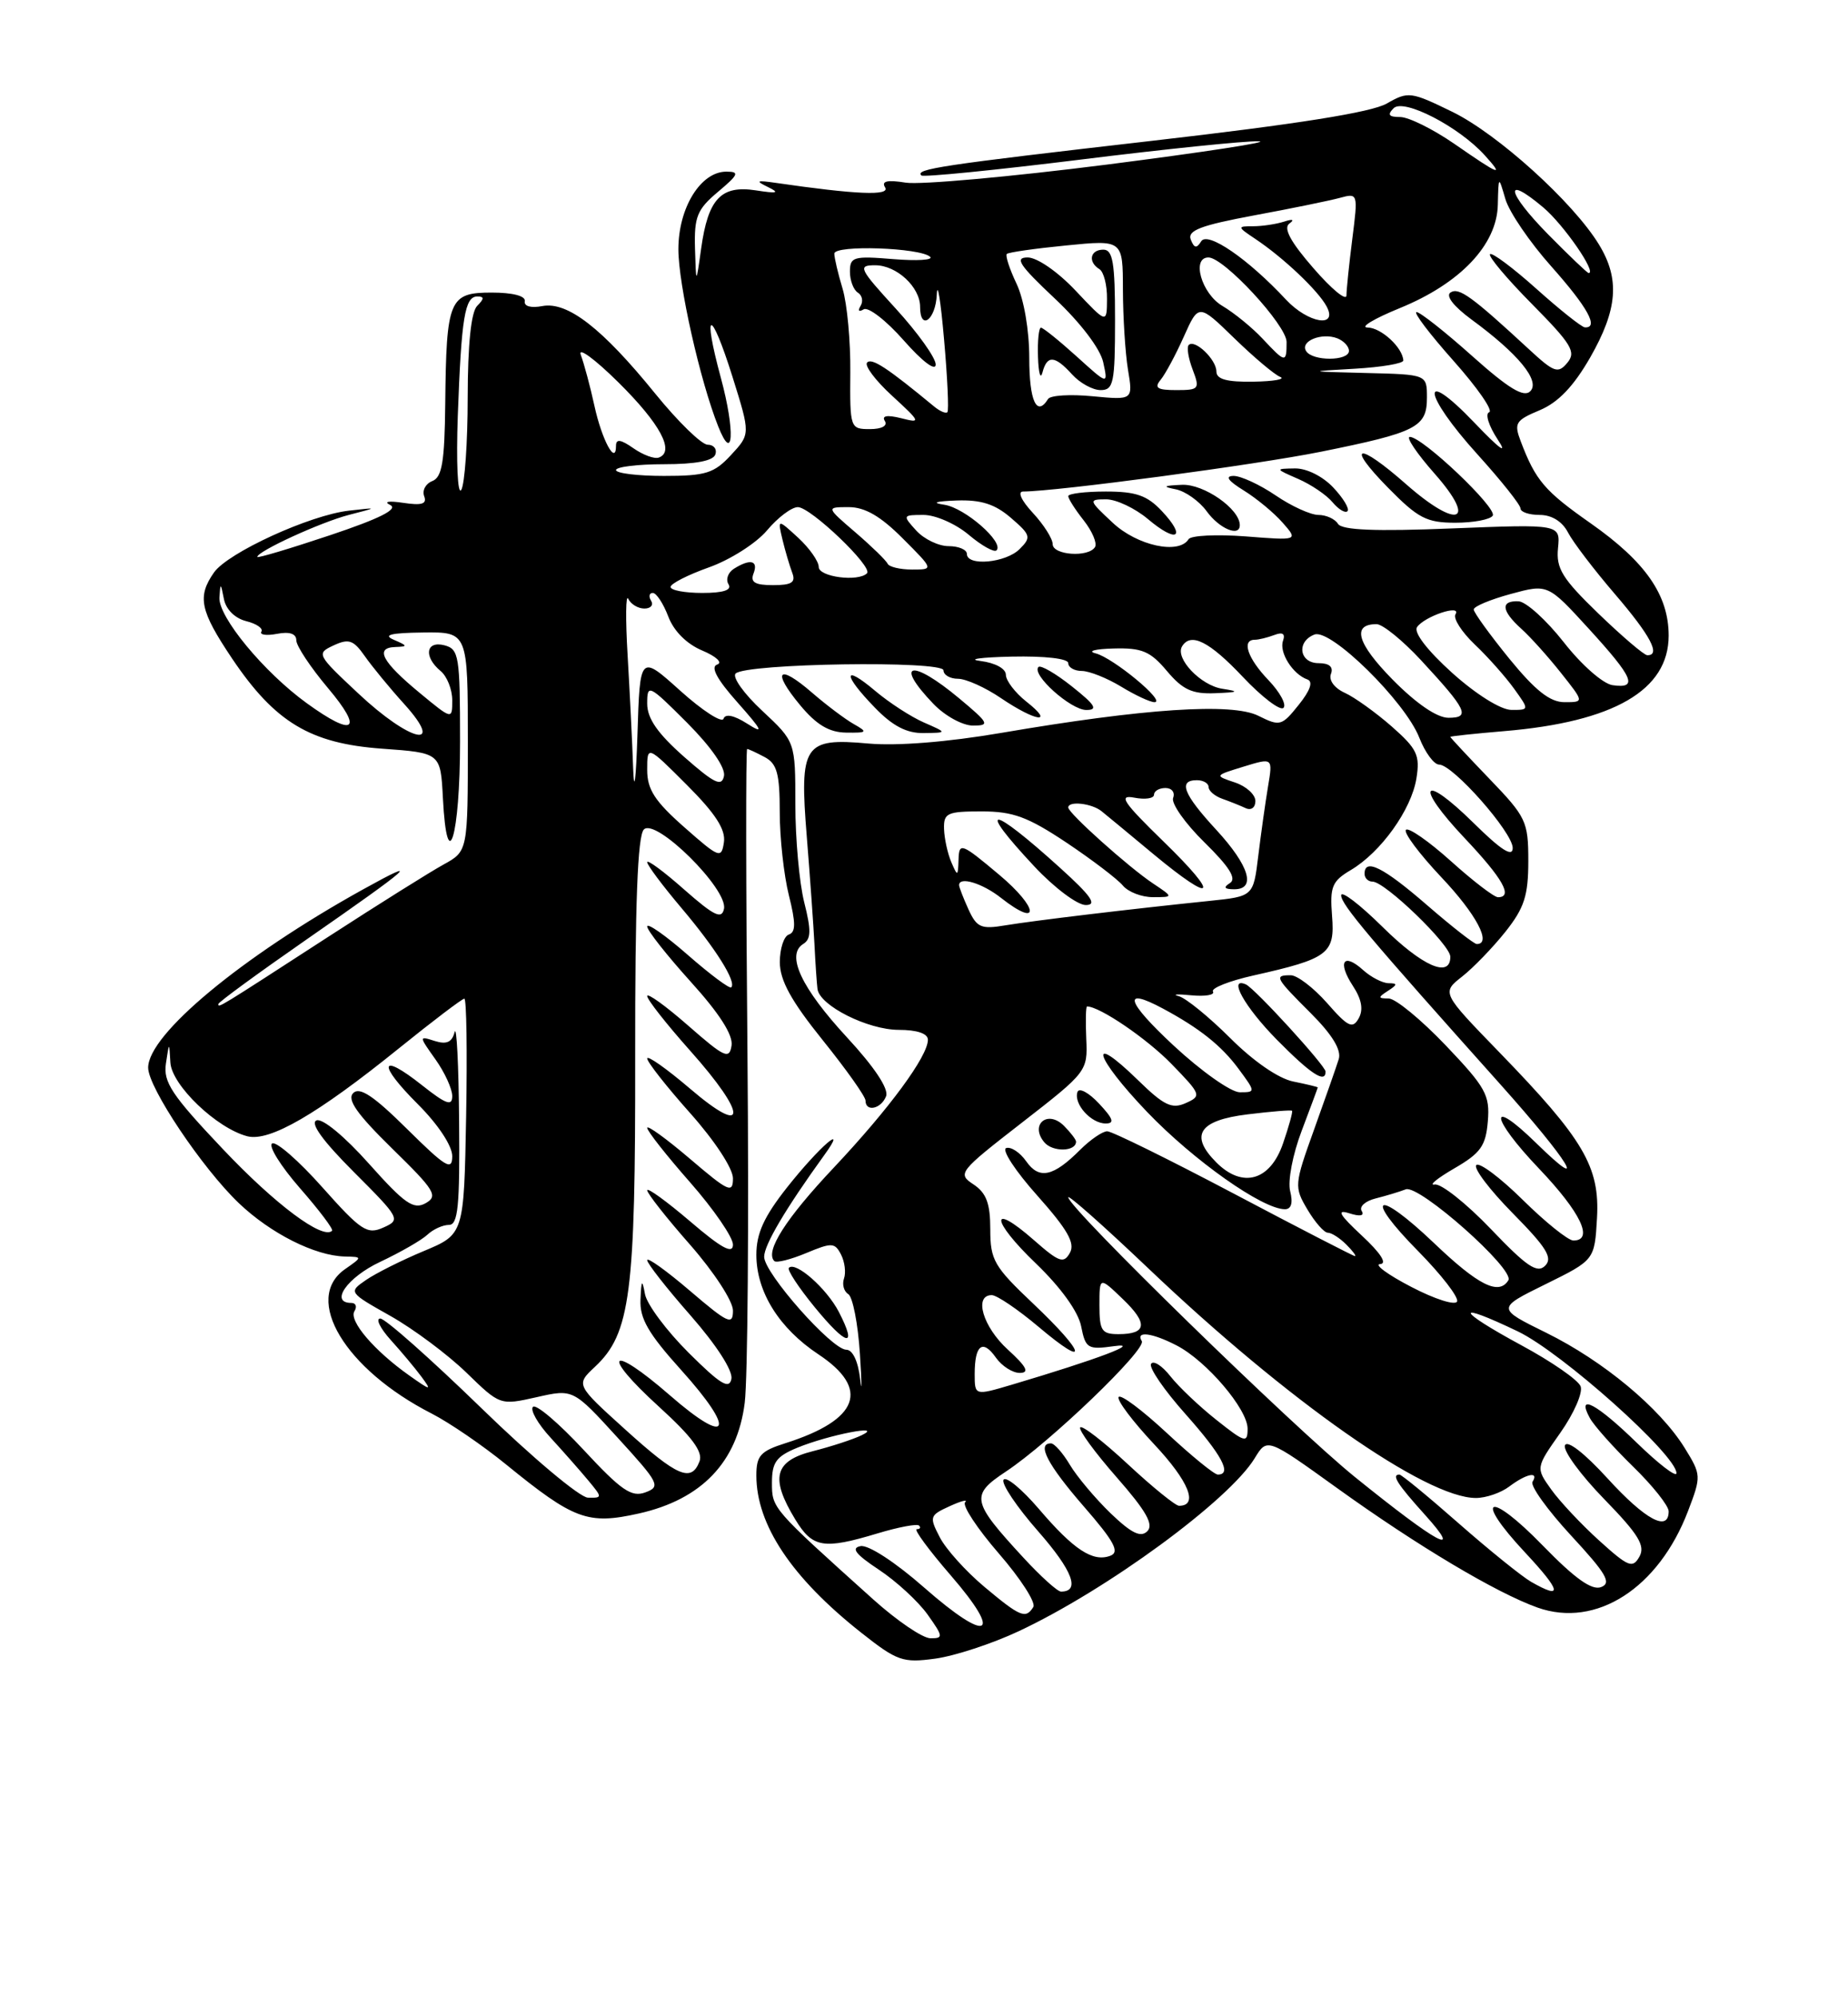 <?xml version="1.0" encoding="UTF-8" standalone="no"?>
<!DOCTYPE svg PUBLIC "-//W3C//DTD SVG 1.1//EN" "http://www.w3.org/Graphics/SVG/1.1/DTD/svg11.dtd" >
<svg xmlns="http://www.w3.org/2000/svg" xmlns:xlink="http://www.w3.org/1999/xlink" version="1.1" viewBox="0 0 237 256">
 <g >
 <path fill="currentColor"
d=" M 130.62 209.09 C 141.95 203.79 157.63 192.30 160.92 186.89 C 162.51 184.28 162.51 184.28 171.45 190.71 C 181.78 198.14 191.91 204.17 197.19 206.05 C 204.70 208.71 212.71 203.57 216.49 193.66 C 218.19 189.20 218.19 189.04 216.05 185.58 C 212.89 180.48 205.63 174.44 198.31 170.83 C 191.93 167.69 191.93 167.69 198.21 164.60 C 204.50 161.50 204.50 161.50 204.81 156.13 C 205.18 149.55 203.12 146.04 192.28 134.87 C 184.88 127.24 184.88 127.24 187.51 125.17 C 188.95 124.04 191.45 121.45 193.07 119.42 C 195.49 116.37 196.00 114.79 196.00 110.36 C 196.00 105.28 195.73 104.72 191.00 99.81 C 188.25 96.95 186.00 94.54 186.00 94.45 C 186.00 94.36 189.11 94.03 192.92 93.71 C 206.98 92.53 214.00 88.45 214.00 81.47 C 214.00 76.28 211.04 72.02 204.02 67.09 C 198.08 62.93 196.94 61.59 195.03 56.57 C 194.14 54.23 194.36 53.88 197.46 52.58 C 199.83 51.59 201.80 49.53 203.93 45.83 C 207.46 39.66 207.77 35.77 205.06 31.34 C 201.77 25.94 192.12 17.21 186.29 14.35 C 180.94 11.74 180.60 11.69 177.85 13.27 C 175.88 14.40 166.39 15.91 147.74 18.05 C 120.51 21.18 117.33 21.66 118.16 22.49 C 118.40 22.73 127.54 21.82 138.47 20.47 C 149.39 19.11 159.72 18.05 161.42 18.11 C 163.11 18.17 154.38 19.51 142.00 21.09 C 129.62 22.66 117.99 23.71 116.15 23.41 C 113.78 23.03 113.01 23.21 113.51 24.02 C 114.19 25.12 109.83 24.94 99.50 23.44 C 97.00 23.08 96.83 23.17 98.50 23.98 C 100.05 24.73 99.69 24.83 96.94 24.40 C 92.47 23.71 90.81 25.47 89.92 31.86 C 89.27 36.50 89.27 36.50 89.13 31.84 C 89.02 27.78 89.40 26.84 92.08 24.59 C 94.73 22.36 94.88 22.00 93.15 22.00 C 89.86 22.00 87.00 26.63 87.00 31.95 C 87.00 36.45 89.77 48.78 92.11 54.66 C 94.06 59.57 94.30 55.27 92.45 48.44 C 90.02 39.48 91.15 39.40 93.95 48.33 C 96.24 55.64 96.24 55.64 93.75 58.32 C 91.58 60.67 90.51 61.00 85.14 61.00 C 81.76 61.00 79.00 60.66 79.00 60.25 C 79.00 59.84 81.77 59.50 85.16 59.50 C 89.20 59.50 91.47 59.07 91.74 58.25 C 91.98 57.56 91.53 57.00 90.76 57.00 C 89.98 57.00 86.95 54.05 84.02 50.44 C 77.22 42.06 72.78 38.62 69.55 39.23 C 68.09 39.51 67.18 39.26 67.30 38.60 C 67.42 37.93 65.74 37.50 63.05 37.50 C 57.60 37.50 57.24 38.36 57.10 51.78 C 57.02 59.20 56.69 61.18 55.44 61.66 C 54.59 61.99 54.12 62.86 54.40 63.60 C 54.78 64.60 54.10 64.81 51.71 64.45 C 49.85 64.17 49.15 64.29 50.05 64.73 C 51.11 65.26 48.67 66.48 42.30 68.61 C 37.18 70.32 33.00 71.57 33.00 71.38 C 33.00 70.66 41.14 66.93 44.73 66.00 C 48.50 65.03 48.50 65.03 44.77 65.45 C 39.76 66.01 29.23 70.83 27.44 73.38 C 25.27 76.49 25.65 78.27 29.76 84.40 C 35.27 92.58 39.79 95.30 49.00 95.96 C 56.50 96.50 56.50 96.50 56.80 102.28 C 57.34 112.68 59.00 107.24 59.00 95.06 C 59.00 84.07 58.86 83.20 57.00 82.71 C 54.61 82.09 54.30 84.17 56.50 86.00 C 57.33 86.68 58.00 88.37 58.00 89.75 C 58.00 92.26 58.00 92.26 53.81 88.80 C 49.00 84.83 48.04 83.03 50.67 82.93 C 52.33 82.87 52.31 82.78 50.50 82.00 C 49.06 81.38 50.11 81.12 54.25 81.07 C 60.00 81.00 60.00 81.00 60.00 95.05 C 60.00 109.09 60.00 109.09 56.90 110.80 C 55.20 111.73 48.56 115.89 42.15 120.04 C 27.81 129.33 28.00 129.21 28.00 128.69 C 28.00 128.46 33.06 124.76 39.25 120.46 C 52.84 111.03 54.40 109.65 46.50 114.03 C 30.99 122.63 19.00 132.58 19.00 136.85 C 19.00 139.38 25.92 149.71 30.62 154.20 C 34.71 158.10 40.39 160.96 44.22 161.05 C 46.50 161.10 46.50 161.10 44.25 162.67 C 38.81 166.47 44.24 175.51 55.38 181.19 C 57.64 182.35 61.93 185.28 64.91 187.71 C 73.62 194.80 75.39 195.45 81.92 193.99 C 89.98 192.19 94.56 187.40 95.51 179.79 C 95.89 176.69 96.05 156.57 95.86 135.08 C 95.66 113.58 95.64 96.00 95.82 96.00 C 95.99 96.00 97.00 96.47 98.07 97.04 C 99.65 97.88 100.00 99.16 100.00 104.09 C 100.00 107.40 100.53 112.20 101.17 114.75 C 102.06 118.29 102.06 119.48 101.17 119.78 C 100.53 119.99 100.01 121.59 100.01 123.33 C 100.02 125.67 101.47 128.30 105.51 133.32 C 108.53 137.07 111.00 140.55 111.00 141.07 C 111.00 142.57 113.01 142.14 113.64 140.50 C 114.00 139.56 112.13 136.75 108.61 132.95 C 102.77 126.63 100.77 122.38 103.01 120.99 C 104.02 120.37 104.05 119.25 103.14 115.66 C 102.51 113.16 102.00 107.50 102.00 103.09 C 102.00 95.07 102.00 95.07 97.76 91.11 C 95.42 88.94 93.88 86.78 94.34 86.33 C 95.64 85.02 121.00 84.64 121.00 85.92 C 121.00 86.51 121.84 87.00 122.86 87.00 C 123.88 87.00 126.38 88.12 128.40 89.50 C 132.85 92.51 135.34 92.85 131.63 89.93 C 130.19 88.79 129.00 87.24 129.00 86.49 C 129.00 85.70 127.63 84.96 125.75 84.72 C 123.96 84.50 125.76 84.25 129.75 84.16 C 134.02 84.07 137.00 84.41 137.00 85.00 C 137.00 85.55 137.79 86.00 138.75 86.00 C 139.71 86.01 141.97 86.91 143.77 88.00 C 145.57 89.10 147.50 90.00 148.06 90.00 C 149.63 90.00 142.75 84.30 140.50 83.74 C 139.40 83.46 140.44 83.18 142.81 83.12 C 146.45 83.02 147.52 83.47 149.65 86.00 C 151.68 88.41 152.90 88.97 155.84 88.85 C 158.84 88.73 159.01 88.63 156.76 88.28 C 153.98 87.86 150.66 84.36 151.60 82.84 C 152.72 81.02 155.09 82.21 159.37 86.74 C 161.83 89.35 164.19 91.14 164.60 90.73 C 165.02 90.32 164.15 88.72 162.68 87.18 C 160.00 84.39 159.19 82.00 160.92 82.00 C 161.42 82.00 162.55 81.72 163.43 81.39 C 164.50 80.98 164.86 81.22 164.54 82.14 C 164.02 83.62 165.79 86.43 167.67 87.09 C 168.43 87.36 168.04 88.50 166.55 90.35 C 164.38 93.06 164.14 93.12 161.39 91.75 C 158.01 90.05 146.74 90.80 128.39 93.94 C 121.49 95.12 115.03 95.63 111.36 95.30 C 103.09 94.55 102.51 95.42 103.47 107.27 C 103.88 112.35 104.32 118.53 104.45 121.00 C 104.57 123.47 104.75 126.07 104.84 126.76 C 105.11 128.89 111.28 131.99 115.25 132.00 C 117.61 132.00 119.00 132.47 119.00 133.27 C 119.00 135.38 114.05 142.10 106.94 149.65 C 100.75 156.21 98.08 160.41 99.30 161.63 C 99.57 161.90 101.40 161.44 103.39 160.61 C 106.68 159.24 107.06 159.25 107.86 160.80 C 108.34 161.74 108.51 163.11 108.24 163.87 C 107.98 164.62 108.22 165.52 108.79 165.87 C 109.36 166.23 110.03 169.66 110.28 173.51 C 110.53 177.35 110.54 178.81 110.31 176.75 C 110.05 174.48 109.35 173.00 108.54 173.00 C 106.68 173.00 98.00 163.18 98.00 161.09 C 98.00 159.56 100.76 154.90 105.72 148.04 C 108.88 143.68 105.04 147.01 100.95 152.18 C 97.98 155.94 97.00 158.08 97.00 160.84 C 97.01 165.59 99.92 170.25 104.96 173.59 C 111.63 178.01 110.16 181.98 100.75 184.97 C 97.53 185.99 97.00 186.57 97.00 189.11 C 97.00 195.43 101.51 202.20 110.43 209.25 C 115.06 212.91 115.79 213.16 119.95 212.59 C 122.43 212.25 127.23 210.68 130.62 209.09 Z  M 107.58 168.15 C 106.02 165.15 102.04 161.63 101.17 162.50 C 100.92 162.75 102.41 165.01 104.47 167.53 C 108.60 172.57 110.01 172.86 107.58 168.15 Z  M 109.50 92.81 C 108.40 92.19 105.99 90.38 104.14 88.78 C 99.80 85.02 98.93 85.95 102.62 90.39 C 104.71 92.90 106.33 93.87 108.50 93.90 C 111.24 93.94 111.32 93.84 109.50 92.81 Z  M 118.50 92.61 C 116.85 91.89 114.04 90.07 112.25 88.56 C 108.08 85.04 108.04 86.42 112.20 90.70 C 114.47 93.05 116.27 93.99 118.45 93.96 C 121.50 93.92 121.50 93.92 118.50 92.61 Z  M 123.00 89.50 C 116.90 84.41 114.60 84.89 119.69 90.20 C 121.17 91.75 123.45 93.00 124.78 93.00 C 126.99 93.00 126.84 92.70 123.00 89.50 Z  M 137.48 87.99 C 135.40 86.33 133.46 85.21 133.18 85.49 C 132.23 86.44 137.32 91.00 139.31 91.00 C 140.86 91.00 140.47 90.36 137.48 87.99 Z  M 112.00 205.01 C 98.98 193.31 99.00 193.33 99.00 190.05 C 99.00 187.43 99.55 186.67 102.25 185.56 C 106.29 183.90 113.53 182.50 110.50 183.96 C 109.40 184.49 106.59 185.41 104.25 186.00 C 99.30 187.25 98.74 189.42 101.99 194.75 C 104.21 198.40 105.59 198.63 112.54 196.54 C 115.22 195.73 117.62 195.28 117.87 195.54 C 118.12 195.79 117.99 196.00 117.57 196.00 C 117.15 196.00 119.11 198.66 121.93 201.92 C 128.74 209.78 126.74 210.70 118.53 203.49 C 114.82 200.23 111.36 197.98 110.37 198.17 C 109.10 198.41 109.72 199.21 112.71 201.19 C 114.95 202.67 117.76 205.26 118.96 206.94 C 120.97 209.76 121.00 210.00 119.32 209.98 C 118.32 209.97 115.03 207.73 112.00 205.01 Z  M 126.22 203.37 C 123.87 201.40 121.30 198.55 120.52 197.03 C 119.16 194.41 119.22 194.22 121.80 193.05 C 123.28 192.37 124.17 192.15 123.77 192.55 C 123.38 192.96 125.32 195.91 128.10 199.12 C 130.88 202.32 132.87 205.41 132.52 205.97 C 131.55 207.54 130.85 207.25 126.22 203.37 Z  M 131.24 199.64 C 124.57 192.41 124.42 191.65 129.01 188.61 C 134.66 184.87 147.08 172.94 146.43 171.89 C 145.60 170.55 147.75 170.82 150.90 172.45 C 154.72 174.42 160.00 180.61 160.00 183.12 C 160.00 185.00 159.67 184.91 156.02 182.01 C 153.83 180.28 151.16 177.75 150.10 176.40 C 149.03 175.04 147.92 174.33 147.62 174.81 C 147.32 175.29 149.31 178.19 152.04 181.25 C 156.71 186.50 158.05 189.00 156.18 189.00 C 155.73 189.00 152.79 186.60 149.64 183.67 C 146.49 180.74 143.71 178.66 143.46 179.06 C 143.21 179.46 145.27 182.19 148.02 185.12 C 152.46 189.85 153.74 193.00 151.21 193.00 C 150.75 193.00 147.79 190.60 144.64 187.67 C 141.49 184.74 138.74 182.62 138.53 182.96 C 138.32 183.30 140.42 186.17 143.21 189.35 C 146.99 193.66 147.99 195.41 147.14 196.26 C 146.29 197.11 145.10 196.52 142.42 193.95 C 140.46 192.05 138.11 189.26 137.21 187.75 C 136.31 186.24 135.22 185.00 134.78 185.00 C 132.92 185.00 134.34 187.73 138.98 193.07 C 142.90 197.57 143.63 198.93 142.41 199.40 C 140.17 200.26 137.71 198.65 133.22 193.39 C 131.04 190.85 129.01 189.17 128.70 189.67 C 128.40 190.17 130.39 193.14 133.14 196.27 C 137.57 201.32 138.58 204.00 136.07 204.00 C 135.62 204.00 133.45 202.04 131.24 199.64 Z  M 196.35 202.74 C 195.17 202.06 190.99 198.69 187.07 195.25 C 183.16 191.81 179.74 189.00 179.47 189.00 C 178.42 189.00 179.17 190.19 182.75 194.16 C 187.76 199.72 184.45 197.94 173.76 189.31 C 165.85 182.92 137.00 154.79 137.00 153.46 C 137.00 153.10 141.61 157.19 147.25 162.55 C 165.13 179.57 182.87 192.00 189.28 192.00 C 190.57 192.00 192.49 191.34 193.56 190.53 C 195.76 188.87 197.41 188.54 196.54 189.93 C 196.23 190.44 198.46 193.54 201.49 196.82 C 206.01 201.70 206.71 202.90 205.34 203.42 C 204.15 203.88 201.99 202.34 197.85 198.09 C 190.92 190.96 188.84 191.78 195.59 198.99 C 200.24 203.97 200.47 205.10 196.35 202.74 Z  M 205.10 197.47 C 202.80 195.39 200.03 192.44 198.94 190.91 C 196.95 188.13 196.95 188.13 200.11 183.64 C 201.85 181.17 203.02 178.50 202.71 177.69 C 202.40 176.88 198.98 174.51 195.10 172.42 C 186.69 167.87 186.40 166.69 194.66 170.65 C 200.31 173.36 215.00 186.49 215.00 188.82 C 215.00 189.40 212.72 187.65 209.93 184.94 C 204.76 179.90 202.11 178.50 203.89 181.75 C 204.41 182.71 206.91 185.51 209.42 187.96 C 211.94 190.41 214.00 193.00 214.00 193.71 C 214.00 196.40 211.02 194.81 206.18 189.51 C 203.20 186.24 200.97 184.52 200.70 185.26 C 200.44 185.94 202.71 189.04 205.73 192.14 C 210.15 196.68 211.03 198.12 210.25 199.52 C 209.38 201.06 208.84 200.85 205.10 197.47 Z  M 61.71 180.46 C 55.22 174.16 49.40 169.00 48.77 169.00 C 48.14 169.00 48.75 170.24 50.11 171.75 C 51.48 173.26 53.25 175.38 54.05 176.46 C 55.40 178.29 55.29 178.28 52.50 176.31 C 48.01 173.14 44.71 169.29 45.45 168.07 C 45.82 167.48 45.64 167.00 45.06 167.00 C 42.23 167.00 44.53 163.72 48.75 161.74 C 51.36 160.51 54.09 158.94 54.82 158.25 C 55.55 157.56 56.79 157.00 57.57 157.00 C 58.74 157.00 58.98 154.62 58.88 143.75 C 58.82 136.46 58.56 131.31 58.30 132.29 C 57.97 133.59 57.27 133.90 55.77 133.43 C 53.71 132.77 53.71 132.78 55.85 135.79 C 57.03 137.45 58.00 139.56 58.00 140.49 C 58.00 141.82 57.21 141.54 54.14 139.11 C 48.69 134.79 48.35 136.30 53.60 141.54 C 56.19 144.13 58.00 146.87 58.00 148.19 C 58.00 150.12 57.18 149.62 52.21 144.71 C 47.93 140.47 46.13 139.27 45.30 140.10 C 44.47 140.93 45.77 142.78 50.29 147.21 C 55.78 152.57 56.22 153.30 54.58 154.22 C 53.03 155.08 51.89 154.28 47.33 149.17 C 44.22 145.68 41.36 143.31 40.60 143.60 C 39.73 143.93 41.37 146.21 45.37 150.21 C 51.32 156.16 51.41 156.34 49.16 157.34 C 47.09 158.27 46.30 157.75 41.34 152.18 C 38.31 148.77 35.41 146.25 34.90 146.56 C 34.39 146.88 35.99 149.45 38.45 152.27 C 40.92 155.09 42.78 157.55 42.59 157.75 C 41.40 158.93 35.31 154.39 28.61 147.31 C 22.02 140.36 20.92 138.70 21.28 136.31 C 21.70 133.50 21.70 133.50 21.85 136.18 C 22.01 139.09 27.80 144.63 31.73 145.64 C 34.58 146.36 40.69 142.82 51.12 134.40 C 55.48 130.88 59.28 128.00 59.55 128.00 C 59.83 128.00 59.93 134.80 59.78 143.10 C 59.50 158.20 59.50 158.20 54.35 160.35 C 51.52 161.53 48.19 163.20 46.94 164.06 C 44.68 165.62 44.69 165.64 50.09 168.68 C 53.06 170.36 57.44 173.63 59.82 175.94 C 64.13 180.13 64.14 180.13 68.82 179.08 C 73.50 178.02 73.50 178.02 79.20 184.26 C 84.54 190.10 84.77 190.54 82.77 191.28 C 80.99 191.94 79.68 191.04 74.85 185.84 C 71.67 182.41 68.74 179.92 68.35 180.32 C 67.96 180.71 68.97 182.49 70.60 184.26 C 72.23 186.04 74.41 188.51 75.44 189.75 C 77.27 191.95 77.27 192.00 75.40 191.96 C 74.36 191.94 68.19 186.76 61.71 180.46 Z  M 80.17 183.21 C 73.84 177.49 73.84 177.49 76.31 175.18 C 80.85 170.91 81.50 165.89 81.46 135.50 C 81.44 115.79 81.77 107.15 82.57 106.32 C 84.08 104.77 93.36 113.95 92.85 116.48 C 92.57 117.87 91.59 117.40 87.75 114.02 C 85.14 111.71 83.00 110.13 83.00 110.51 C 83.00 110.88 84.96 113.50 87.36 116.34 C 91.79 121.57 94.48 125.86 93.78 126.55 C 93.57 126.77 91.06 124.89 88.20 122.39 C 85.34 119.89 83.00 118.25 83.00 118.75 C 83.00 119.25 85.51 122.43 88.57 125.82 C 92.26 129.89 94.03 132.66 93.82 134.01 C 93.54 135.83 92.92 135.54 88.25 131.45 C 85.36 128.92 83.00 127.22 83.00 127.67 C 83.01 128.13 85.48 131.27 88.50 134.66 C 95.89 142.94 95.89 145.86 88.50 139.54 C 85.47 136.96 83.00 135.22 83.00 135.67 C 83.01 136.13 85.48 139.27 88.50 142.66 C 91.65 146.19 94.00 149.77 94.00 151.03 C 94.00 153.01 93.43 152.75 88.50 148.54 C 85.47 145.96 83.00 144.17 83.00 144.56 C 83.00 144.96 85.47 148.10 88.50 151.54 C 91.53 154.99 94.00 158.58 94.00 159.53 C 94.00 160.79 92.54 160.00 88.50 156.54 C 85.47 153.96 83.00 152.17 83.00 152.56 C 83.00 152.96 85.47 156.10 88.50 159.54 C 91.56 163.03 94.00 166.77 94.00 167.98 C 94.00 169.91 93.37 169.62 88.50 165.46 C 85.47 162.87 83.00 161.10 83.00 161.52 C 83.00 161.94 85.51 165.14 88.58 168.63 C 91.89 172.41 94.01 175.69 93.80 176.74 C 93.52 178.13 92.37 177.42 88.31 173.38 C 85.49 170.57 82.97 167.20 82.72 165.88 C 82.35 163.89 82.25 164.01 82.14 166.58 C 82.03 169.00 83.15 170.93 87.34 175.58 C 94.47 183.48 93.57 185.51 85.91 178.84 C 78.16 172.10 76.92 173.40 84.52 180.31 C 88.74 184.15 90.18 186.09 89.71 187.31 C 88.66 190.04 86.87 189.27 80.17 183.21 Z  M 125.00 176.11 C 125.00 172.38 126.02 171.59 127.72 174.01 C 128.49 175.10 129.88 175.99 130.81 175.97 C 132.06 175.95 131.65 175.17 129.25 172.98 C 126.06 170.08 124.85 166.00 127.19 166.00 C 127.84 166.00 130.54 167.83 133.19 170.06 C 139.76 175.61 139.28 173.50 132.50 167.09 C 127.48 162.34 127.00 161.51 127.00 157.57 C 127.00 154.25 126.50 152.91 124.85 151.81 C 122.76 150.43 122.94 150.19 131.10 143.86 C 139.38 137.43 139.50 137.29 139.31 133.17 C 139.21 130.88 139.25 129.00 139.41 129.00 C 141.03 129.00 147.08 133.12 150.23 136.36 C 154.06 140.30 154.12 140.47 152.06 141.39 C 150.29 142.18 149.27 141.69 145.98 138.48 C 139.36 132.02 140.34 135.45 147.13 142.54 C 153.10 148.76 161.90 154.97 164.77 154.99 C 165.60 155.00 165.84 154.20 165.46 152.68 C 165.13 151.38 165.78 147.97 166.94 144.93 C 168.07 141.94 169.00 139.44 169.00 139.38 C 169.00 139.31 167.58 138.97 165.85 138.62 C 163.96 138.24 160.74 136.02 157.77 133.05 C 155.05 130.34 152.08 127.92 151.17 127.68 C 150.25 127.45 150.97 127.39 152.77 127.57 C 154.57 127.74 155.83 127.53 155.56 127.09 C 155.29 126.66 157.63 125.73 160.75 125.03 C 170.39 122.87 171.22 122.24 170.83 117.37 C 170.54 113.65 170.83 112.94 173.23 111.52 C 177.09 109.24 181.00 103.79 181.65 99.78 C 182.13 96.79 181.75 95.99 178.48 93.11 C 176.43 91.32 173.72 89.37 172.46 88.80 C 171.12 88.19 170.38 87.17 170.69 86.38 C 171.03 85.48 170.48 85.00 169.11 85.00 C 166.63 85.00 166.23 82.23 168.58 81.33 C 170.66 80.53 180.20 89.91 182.02 94.55 C 182.76 96.45 183.91 98.00 184.56 98.00 C 186.33 98.00 194.00 106.69 194.00 108.69 C 194.00 109.91 192.53 108.98 189.02 105.52 C 182.33 98.93 181.34 100.55 187.84 107.43 C 192.74 112.61 194.09 115.00 192.11 115.00 C 191.62 115.00 188.90 112.92 186.07 110.37 C 183.24 107.83 180.64 106.02 180.31 106.36 C 179.97 106.70 182.01 109.43 184.84 112.43 C 189.33 117.17 191.36 121.00 189.39 121.00 C 189.05 121.00 186.17 118.75 183.00 116.00 C 177.39 111.14 175.00 109.95 175.00 112.00 C 175.00 112.55 175.46 113.00 176.02 113.00 C 177.62 113.00 186.00 121.09 186.00 122.63 C 186.00 125.43 182.41 123.85 177.28 118.78 C 174.38 115.92 172.00 114.10 172.00 114.76 C 172.00 115.93 175.56 120.15 192.43 139.00 C 201.25 148.86 203.96 153.30 197.02 146.52 C 190.80 140.44 191.10 143.21 197.38 149.79 C 202.72 155.39 204.45 159.00 201.78 159.00 C 201.11 159.00 198.20 156.66 195.31 153.81 C 192.41 150.95 189.73 148.94 189.33 149.33 C 188.94 149.73 191.05 152.51 194.02 155.52 C 198.36 159.92 199.17 161.23 198.15 162.24 C 197.14 163.25 195.78 162.33 191.20 157.53 C 188.06 154.25 184.82 151.68 184.00 151.82 C 183.18 151.96 184.30 151.04 186.50 149.76 C 189.89 147.80 190.55 146.88 190.81 143.71 C 191.09 140.36 190.54 139.37 185.41 133.99 C 182.27 130.70 178.98 127.99 178.10 127.98 C 176.70 127.97 176.69 127.85 178.00 127.00 C 179.24 126.20 179.25 126.03 178.08 126.02 C 177.30 126.01 175.83 125.25 174.82 124.34 C 172.29 122.05 171.49 123.28 173.50 126.36 C 174.63 128.08 174.87 129.41 174.25 130.52 C 173.47 131.91 172.88 131.63 170.20 128.57 C 168.47 126.61 166.37 125.00 165.53 125.00 C 163.37 125.00 163.51 125.28 168.12 129.88 C 170.86 132.62 172.05 134.58 171.69 135.75 C 171.39 136.71 169.97 140.77 168.53 144.77 C 165.98 151.85 165.96 152.13 167.67 155.02 C 168.64 156.66 169.82 158.00 170.29 158.00 C 170.76 158.00 171.82 158.68 172.64 159.50 C 173.47 160.32 173.98 161.00 173.77 161.00 C 173.57 161.00 166.58 157.40 158.25 153.00 C 149.91 148.60 142.60 145.00 142.00 145.00 C 141.40 145.00 139.85 146.06 138.55 147.35 C 135.08 150.83 133.27 151.22 131.61 148.85 C 130.81 147.71 129.66 146.95 129.04 147.15 C 128.43 147.36 130.22 150.10 133.03 153.24 C 136.91 157.60 137.91 159.34 137.21 160.58 C 136.42 162.00 135.83 161.79 132.62 158.97 C 126.87 153.92 127.06 156.40 132.86 161.95 C 136.04 165.01 138.27 168.10 138.65 169.98 C 139.22 172.85 139.49 173.01 142.88 172.54 C 146.55 172.03 140.78 174.21 129.77 177.48 C 125.00 178.89 125.00 178.89 125.00 176.11 Z  M 138.00 146.32 C 138.00 146.07 137.30 145.15 136.44 144.29 C 134.35 142.21 132.04 144.14 133.92 146.40 C 134.98 147.69 138.00 147.63 138.00 146.32 Z  M 140.94 141.44 C 139.62 140.03 138.38 139.37 138.18 139.97 C 137.67 141.49 139.92 144.00 141.80 144.00 C 142.98 144.00 142.77 143.39 140.94 141.44 Z  M 170.00 137.35 C 170.00 136.60 160.91 126.66 159.77 126.17 C 157.44 125.16 159.62 129.06 163.71 133.22 C 168.10 137.67 170.00 138.92 170.00 137.35 Z  M 141.00 167.31 C 141.00 163.63 141.00 163.63 143.96 166.47 C 147.26 169.62 147.10 171.00 143.44 171.00 C 141.29 171.00 141.00 170.56 141.00 167.31 Z  M 181.00 164.95 C 177.97 163.38 176.18 162.06 177.00 162.02 C 177.94 161.97 177.06 160.61 174.66 158.38 C 171.75 155.67 171.36 154.98 173.04 155.51 C 174.42 155.95 175.02 155.84 174.63 155.21 C 174.29 154.66 175.09 153.94 176.41 153.61 C 177.73 153.28 179.48 152.75 180.29 152.44 C 181.99 151.79 194.30 162.70 193.44 164.10 C 192.22 166.07 189.59 164.75 183.92 159.34 C 176.46 152.23 174.75 153.16 181.93 160.42 C 184.84 163.38 187.07 166.25 186.87 166.81 C 186.66 167.36 184.03 166.53 181.00 164.95 Z  M 156.00 149.00 C 152.51 145.51 153.75 143.59 160.01 142.83 C 163.02 142.46 165.59 142.25 165.70 142.37 C 165.82 142.48 165.30 144.36 164.55 146.54 C 162.91 151.34 159.36 152.36 156.00 149.00 Z  M 150.50 134.00 C 144.41 128.33 143.86 126.44 149.14 129.27 C 153.82 131.78 156.64 134.02 158.83 136.98 C 161.04 139.97 161.04 140.00 159.00 140.00 C 157.87 140.00 154.05 137.30 150.50 134.00 Z  M 124.20 116.55 C 123.54 115.10 123.00 113.70 123.00 113.45 C 123.00 112.30 125.99 113.20 128.37 115.08 C 133.45 119.07 133.23 116.38 128.13 112.11 C 123.28 108.04 123.00 107.94 122.93 110.16 C 122.86 112.36 122.81 112.38 122.00 110.50 C 121.53 109.40 121.11 107.49 121.07 106.25 C 121.01 104.21 121.46 104.00 125.89 104.00 C 129.92 104.00 131.81 104.70 136.77 108.00 C 140.06 110.20 143.32 112.68 144.00 113.50 C 144.69 114.33 146.43 115.00 147.87 114.99 C 150.50 114.99 150.50 114.99 147.88 113.24 C 144.76 111.17 137.00 104.22 137.00 103.50 C 137.00 102.62 140.04 102.96 141.29 103.99 C 141.96 104.53 144.95 107.00 147.94 109.49 C 155.79 116.00 156.57 115.00 149.22 107.86 C 144.02 102.80 143.38 101.84 145.47 102.24 C 146.86 102.51 148.00 102.34 148.00 101.86 C 148.00 101.39 148.66 101.00 149.47 101.00 C 150.28 101.00 150.72 101.57 150.45 102.27 C 150.18 102.97 151.99 105.54 154.47 107.97 C 157.66 111.10 158.62 112.63 157.74 113.18 C 156.86 113.74 157.01 113.97 158.25 113.98 C 161.14 114.01 160.24 110.99 156.00 106.38 C 151.75 101.78 151.06 100.00 153.50 100.00 C 154.32 100.00 155.00 100.40 155.00 100.88 C 155.00 101.37 155.79 102.04 156.75 102.38 C 157.71 102.72 159.06 103.26 159.75 103.58 C 160.45 103.91 161.00 103.51 161.00 102.67 C 161.00 101.84 159.82 100.77 158.37 100.29 C 155.74 99.41 155.74 99.41 159.49 98.26 C 163.24 97.11 163.24 97.11 162.62 100.81 C 162.28 102.84 161.72 106.84 161.37 109.69 C 160.74 114.89 160.74 114.89 155.12 115.47 C 145.00 116.51 132.57 118.00 128.95 118.60 C 125.82 119.13 125.27 118.89 124.20 116.55 Z  M 135.97 111.25 C 126.96 103.09 125.09 102.98 132.64 111.04 C 135.19 113.77 138.16 116.00 139.24 116.00 C 140.75 116.00 139.97 114.87 135.97 111.25 Z  M 87.75 106.02 C 83.97 102.69 83.00 101.18 83.00 98.68 C 83.00 95.52 83.00 95.52 88.09 100.61 C 91.77 104.29 93.08 106.33 92.84 107.96 C 92.52 110.09 92.25 109.99 87.75 106.02 Z  M 81.20 98.50 C 81.09 95.20 80.76 88.67 80.49 84.00 C 80.21 79.33 80.25 76.06 80.57 76.75 C 80.90 77.44 81.83 78.00 82.64 78.00 C 83.45 78.00 83.84 77.55 83.50 77.00 C 83.16 76.45 83.26 76.00 83.72 76.00 C 84.18 76.00 85.07 77.36 85.70 79.01 C 86.41 80.89 88.06 82.54 90.06 83.38 C 91.86 84.14 92.71 84.93 91.97 85.18 C 91.09 85.47 91.94 87.07 94.58 90.03 C 97.80 93.66 98.02 94.15 95.82 92.75 C 94.14 91.68 93.02 91.45 92.79 92.12 C 92.60 92.71 90.10 91.10 87.25 88.54 C 82.07 83.88 82.07 83.88 81.75 94.19 C 81.56 99.97 81.33 101.86 81.20 98.50 Z  M 87.75 97.02 C 84.33 94.00 83.00 92.09 83.00 90.18 C 83.00 87.63 83.20 87.72 88.10 92.62 C 91.20 95.73 93.06 98.41 92.85 99.46 C 92.56 100.88 91.63 100.43 87.75 97.02 Z  M 45.96 88.89 C 40.62 83.90 40.55 83.76 42.79 82.72 C 44.73 81.82 45.33 82.03 46.77 84.08 C 47.70 85.41 49.98 88.19 51.85 90.25 C 57.20 96.18 52.61 95.13 45.96 88.89 Z  M 39.34 90.13 C 33.84 86.15 27.97 79.05 28.14 76.57 C 28.26 74.67 28.31 74.68 28.71 76.75 C 28.96 78.09 30.11 79.24 31.56 79.61 C 32.90 79.94 33.78 80.55 33.52 80.96 C 33.27 81.37 34.17 81.50 35.53 81.24 C 37.13 80.93 38.00 81.22 38.00 82.07 C 38.00 82.79 39.83 85.54 42.06 88.19 C 46.67 93.65 45.42 94.54 39.34 90.13 Z  M 178.59 87.10 C 174.04 82.47 173.32 80.00 176.54 80.00 C 177.32 80.00 179.88 82.08 182.23 84.61 C 188.14 90.99 188.62 92.00 185.76 92.00 C 184.29 92.00 181.64 90.19 178.59 87.10 Z  M 186.23 86.24 C 183.04 83.36 181.27 81.06 181.73 80.38 C 182.69 78.99 187.49 77.39 186.66 78.74 C 186.34 79.26 187.45 81.00 189.13 82.60 C 190.81 84.19 193.07 86.74 194.16 88.25 C 196.14 91.00 196.14 91.00 193.82 90.99 C 192.47 90.98 189.29 88.99 186.23 86.24 Z  M 193.55 84.41 C 191.05 81.33 189.00 78.50 189.00 78.12 C 189.00 77.73 191.14 76.84 193.75 76.13 C 198.50 74.84 198.50 74.84 203.75 80.58 C 209.52 86.89 210.11 88.30 206.80 87.82 C 205.57 87.64 202.81 85.21 200.55 82.32 C 198.32 79.48 195.71 77.12 194.75 77.07 C 192.41 76.97 192.54 78.28 195.11 80.60 C 196.27 81.64 198.56 84.19 200.19 86.25 C 203.17 90.00 203.17 90.00 200.64 90.00 C 198.78 90.00 196.91 88.52 193.55 84.41 Z  M 205.00 78.65 C 200.35 74.16 199.55 72.86 199.81 70.26 C 200.11 67.18 200.11 67.18 186.20 67.73 C 176.32 68.13 172.09 67.95 171.59 67.14 C 171.20 66.51 170.07 66.00 169.08 66.00 C 168.09 66.00 165.62 64.88 163.60 63.50 C 161.57 62.12 159.14 61.00 158.21 61.00 C 157.06 61.01 157.49 61.62 159.50 62.86 C 161.15 63.88 163.40 65.74 164.50 67.00 C 166.50 69.28 166.50 69.28 159.74 68.75 C 156.02 68.47 152.73 68.63 152.43 69.11 C 151.20 71.11 145.84 69.95 142.70 67.00 C 139.59 64.10 139.57 64.01 141.86 64.00 C 143.15 64.00 145.57 65.14 147.23 66.54 C 150.94 69.67 152.21 68.92 149.00 65.50 C 147.12 63.50 145.68 63.00 141.83 63.00 C 139.17 63.00 137.00 63.27 137.00 63.59 C 137.00 63.92 137.89 65.32 138.99 66.71 C 140.08 68.10 140.73 69.63 140.43 70.12 C 139.59 71.48 135.00 71.16 135.00 69.74 C 135.00 69.05 133.86 67.25 132.46 65.74 C 130.98 64.15 130.46 63.00 131.21 63.00 C 135.50 62.99 161.07 59.58 169.41 57.90 C 181.70 55.42 183.00 54.75 183.00 50.96 C 183.00 48.00 183.00 48.00 175.25 47.81 C 167.59 47.62 167.57 47.61 173.75 47.26 C 177.19 47.06 179.99 46.59 179.97 46.20 C 179.89 44.55 177.13 42.00 175.39 41.98 C 174.35 41.96 176.20 40.85 179.50 39.50 C 187.26 36.34 191.97 31.39 192.09 26.26 C 192.18 22.50 192.18 22.50 193.06 25.51 C 193.54 27.17 196.20 31.07 198.97 34.17 C 203.62 39.40 205.09 42.06 203.25 41.96 C 202.84 41.93 200.04 39.71 197.03 37.01 C 194.02 34.32 191.34 32.32 191.09 32.58 C 190.83 32.84 193.25 35.72 196.47 38.97 C 201.55 44.11 202.16 45.11 201.01 46.49 C 199.82 47.93 199.31 47.75 196.09 44.77 C 188.74 37.98 187.12 36.81 186.04 37.48 C 185.36 37.90 186.39 39.24 188.71 40.95 C 194.73 45.36 197.57 48.83 196.25 50.15 C 195.42 50.98 193.48 49.81 188.81 45.64 C 185.34 42.54 182.13 40.01 181.67 40.00 C 181.21 40.00 183.35 42.81 186.41 46.25 C 189.47 49.69 191.53 52.65 190.98 52.84 C 190.43 53.02 190.93 54.60 192.08 56.34 C 193.42 58.36 192.35 57.59 189.09 54.18 C 182.05 46.82 182.41 50.43 189.50 58.26 C 192.53 61.61 195.00 64.71 195.00 65.17 C 195.00 65.63 196.11 66.00 197.46 66.00 C 199.01 66.00 200.36 66.84 201.09 68.25 C 201.73 69.49 204.45 73.05 207.13 76.17 C 211.68 81.47 213.03 84.03 211.25 83.98 C 210.84 83.97 208.03 81.57 205.00 78.65 Z  M 159.00 67.31 C 159.00 65.23 154.38 62.01 151.58 62.14 C 149.21 62.24 149.02 62.37 150.76 62.71 C 152.00 62.95 153.80 64.22 154.76 65.54 C 156.38 67.77 159.00 68.87 159.00 67.31 Z  M 191.44 66.09 C 192.04 65.12 182.43 56.00 180.81 56.00 C 180.27 56.00 181.71 58.14 184.02 60.75 C 189.50 66.97 186.96 67.89 180.35 62.08 C 174.12 56.59 172.49 56.89 178.00 62.50 C 181.86 66.43 182.95 67.00 186.65 67.00 C 188.98 67.00 191.13 66.59 191.44 66.09 Z  M 171.00 62.50 C 169.64 61.05 167.57 60.02 166.08 60.04 C 163.51 60.08 163.52 60.09 166.50 61.39 C 168.15 62.11 170.13 63.45 170.89 64.37 C 171.66 65.29 172.52 65.81 172.81 65.52 C 173.10 65.23 172.29 63.87 171.00 62.50 Z  M 86.00 75.23 C 86.00 74.81 88.22 73.68 90.92 72.72 C 93.63 71.76 96.98 69.63 98.36 67.99 C 99.74 66.34 101.52 65.00 102.32 65.00 C 103.96 65.00 111.99 72.67 111.19 73.48 C 110.06 74.61 105.00 73.95 105.00 72.67 C 105.00 71.95 103.81 70.26 102.36 68.92 C 99.72 66.50 99.72 66.50 100.35 69.16 C 100.70 70.62 101.27 72.53 101.60 73.41 C 102.08 74.65 101.54 75.00 99.14 75.00 C 96.82 75.00 96.20 74.63 96.64 73.50 C 97.28 71.83 96.22 71.58 94.12 72.90 C 93.36 73.38 93.05 74.28 93.43 74.89 C 93.89 75.63 92.78 76.00 90.06 76.00 C 87.83 76.00 86.00 75.66 86.00 75.23 Z  M 113.83 72.25 C 113.65 71.84 111.80 70.04 109.72 68.25 C 105.93 65.00 105.93 65.00 108.85 65.00 C 110.92 65.00 112.93 66.16 115.76 69.00 C 119.76 73.00 119.76 73.00 116.97 73.00 C 115.43 73.00 114.02 72.66 113.83 72.25 Z  M 124.00 71.00 C 124.00 70.45 122.94 70.00 121.65 70.00 C 120.37 70.00 118.50 69.10 117.50 68.00 C 115.73 66.05 115.75 66.00 118.45 66.00 C 119.97 66.00 122.57 67.14 124.23 68.54 C 125.89 69.94 127.50 70.84 127.80 70.54 C 128.81 69.52 123.77 65.11 121.13 64.70 C 119.40 64.44 119.94 64.25 122.69 64.15 C 125.81 64.04 127.60 64.61 129.64 66.37 C 132.19 68.56 132.28 68.87 130.77 70.37 C 129.00 72.15 124.00 72.61 124.00 71.00 Z  M 58.71 53.30 C 59.17 40.69 59.61 38.00 61.22 38.00 C 62.12 38.00 62.11 38.29 61.20 39.20 C 60.42 39.98 59.99 44.10 59.98 50.95 C 59.98 56.75 59.60 62.08 59.15 62.80 C 58.69 63.51 58.50 59.24 58.71 53.30 Z  M 81.23 57.45 C 79.60 56.31 79.00 56.23 79.00 57.14 C 79.00 59.75 77.18 56.38 76.23 52.00 C 75.69 49.52 74.90 46.60 74.49 45.50 C 74.07 44.40 76.24 45.98 79.30 49.00 C 84.67 54.31 86.60 57.90 84.48 58.65 C 83.92 58.85 82.46 58.31 81.23 57.45 Z  M 109.05 47.75 C 109.09 43.76 108.64 38.93 108.06 37.01 C 107.48 35.09 107.00 33.06 107.00 32.51 C 107.00 31.36 118.04 31.74 119.29 32.92 C 119.72 33.33 117.58 33.46 114.54 33.21 C 109.46 32.79 109.00 32.92 109.00 34.82 C 109.00 35.95 109.46 37.16 110.02 37.51 C 110.58 37.86 110.73 38.63 110.36 39.22 C 109.98 39.84 110.15 40.02 110.76 39.65 C 111.34 39.29 113.66 41.08 115.91 43.64 C 118.30 46.35 120.00 47.63 120.00 46.72 C 120.00 45.86 117.70 42.65 114.90 39.58 C 110.15 34.39 109.97 34.00 112.24 34.00 C 114.99 34.00 118.00 36.79 118.00 39.33 C 118.00 42.48 120.00 41.00 120.14 37.75 C 120.22 35.96 120.64 38.54 121.07 43.48 C 121.51 48.42 121.70 52.63 121.50 52.83 C 121.30 53.04 120.54 52.71 119.82 52.12 C 113.79 47.14 111.82 45.85 111.21 46.46 C 110.82 46.84 112.26 48.76 114.40 50.72 C 118.10 54.12 118.15 54.26 115.56 53.60 C 113.77 53.16 113.05 53.28 113.48 53.96 C 113.86 54.58 113.08 55.00 111.56 55.00 C 109.04 55.00 108.99 54.88 109.05 47.75 Z  M 132.00 45.90 C 132.00 42.33 131.32 38.38 130.37 36.37 C 129.47 34.48 128.91 32.76 129.12 32.55 C 129.33 32.34 132.76 31.85 136.75 31.46 C 144.00 30.74 144.00 30.74 144.01 37.12 C 144.02 40.63 144.31 45.25 144.66 47.39 C 145.31 51.28 145.31 51.28 140.12 50.79 C 137.27 50.51 134.70 50.67 134.41 51.14 C 132.96 53.49 132.00 51.39 132.00 45.90 Z  M 143.00 41.00 C 143.00 33.67 142.72 32.00 141.50 32.00 C 139.80 32.00 139.49 33.57 141.00 34.50 C 141.55 34.84 141.99 36.55 141.97 38.31 C 141.95 41.50 141.95 41.50 137.94 37.25 C 135.67 34.84 133.01 33.00 131.80 33.00 C 130.07 33.00 130.72 33.98 135.26 38.25 C 138.57 41.36 141.10 44.69 141.48 46.42 C 142.12 49.35 142.12 49.35 138.06 45.67 C 135.82 43.65 133.77 42.00 133.50 42.00 C 133.22 42.00 133.05 43.69 133.12 45.75 C 133.18 47.81 133.44 48.71 133.69 47.75 C 134.28 45.48 135.27 45.54 137.50 48.00 C 138.50 49.10 140.14 50.00 141.15 50.00 C 142.81 50.00 143.00 49.08 143.00 41.00 Z  M 148.84 48.69 C 149.44 47.97 150.78 45.48 151.82 43.15 C 153.72 38.91 153.72 38.91 158.29 43.35 C 160.80 45.79 163.45 48.02 164.18 48.31 C 164.91 48.60 163.36 48.88 160.75 48.92 C 157.34 48.98 156.00 48.61 156.00 47.62 C 156.00 46.08 153.23 43.43 152.45 44.22 C 152.17 44.50 152.40 45.91 152.95 47.36 C 153.90 49.86 153.79 50.00 150.85 50.00 C 148.42 50.00 147.99 49.72 148.84 48.69 Z  M 161.92 43.41 C 160.59 41.99 158.26 40.09 156.75 39.20 C 154.09 37.62 152.77 33.00 154.98 33.00 C 156.97 33.00 165.00 41.69 165.00 43.83 C 165.00 46.57 164.86 46.55 161.92 43.41 Z  M 167.50 44.99 C 166.71 43.73 169.50 42.59 171.50 43.36 C 172.32 43.68 173.00 44.40 173.00 44.97 C 173.00 46.30 168.31 46.32 167.50 44.99 Z  M 164.92 38.40 C 160.06 33.18 154.86 29.61 154.05 30.93 C 153.46 31.88 153.15 31.82 152.71 30.70 C 152.27 29.54 154.00 28.88 160.82 27.61 C 165.60 26.73 170.55 25.71 171.84 25.36 C 174.16 24.73 174.17 24.78 173.43 30.61 C 173.02 33.85 172.68 37.12 172.68 37.87 C 172.67 38.63 170.76 37.05 168.44 34.37 C 165.50 31.00 164.56 29.24 165.35 28.66 C 166.06 28.14 165.79 28.04 164.67 28.41 C 163.66 28.73 161.87 29.00 160.70 29.00 C 158.64 29.00 158.66 29.07 161.03 30.65 C 164.60 33.04 169.02 37.22 170.12 39.25 C 171.66 42.08 167.77 41.45 164.92 38.40 Z  M 198.52 30.02 C 193.21 24.62 192.79 22.27 197.91 26.58 C 200.53 28.78 204.83 35.00 203.74 35.00 C 203.57 35.00 201.22 32.76 198.52 30.02 Z  M 186.52 18.44 C 183.78 16.55 180.65 15.00 179.57 15.00 C 178.10 15.00 177.89 14.71 178.73 13.87 C 180.02 12.58 187.09 16.23 190.41 19.90 C 192.96 22.72 192.38 22.50 186.52 18.44 Z "/>
</g>
</svg>